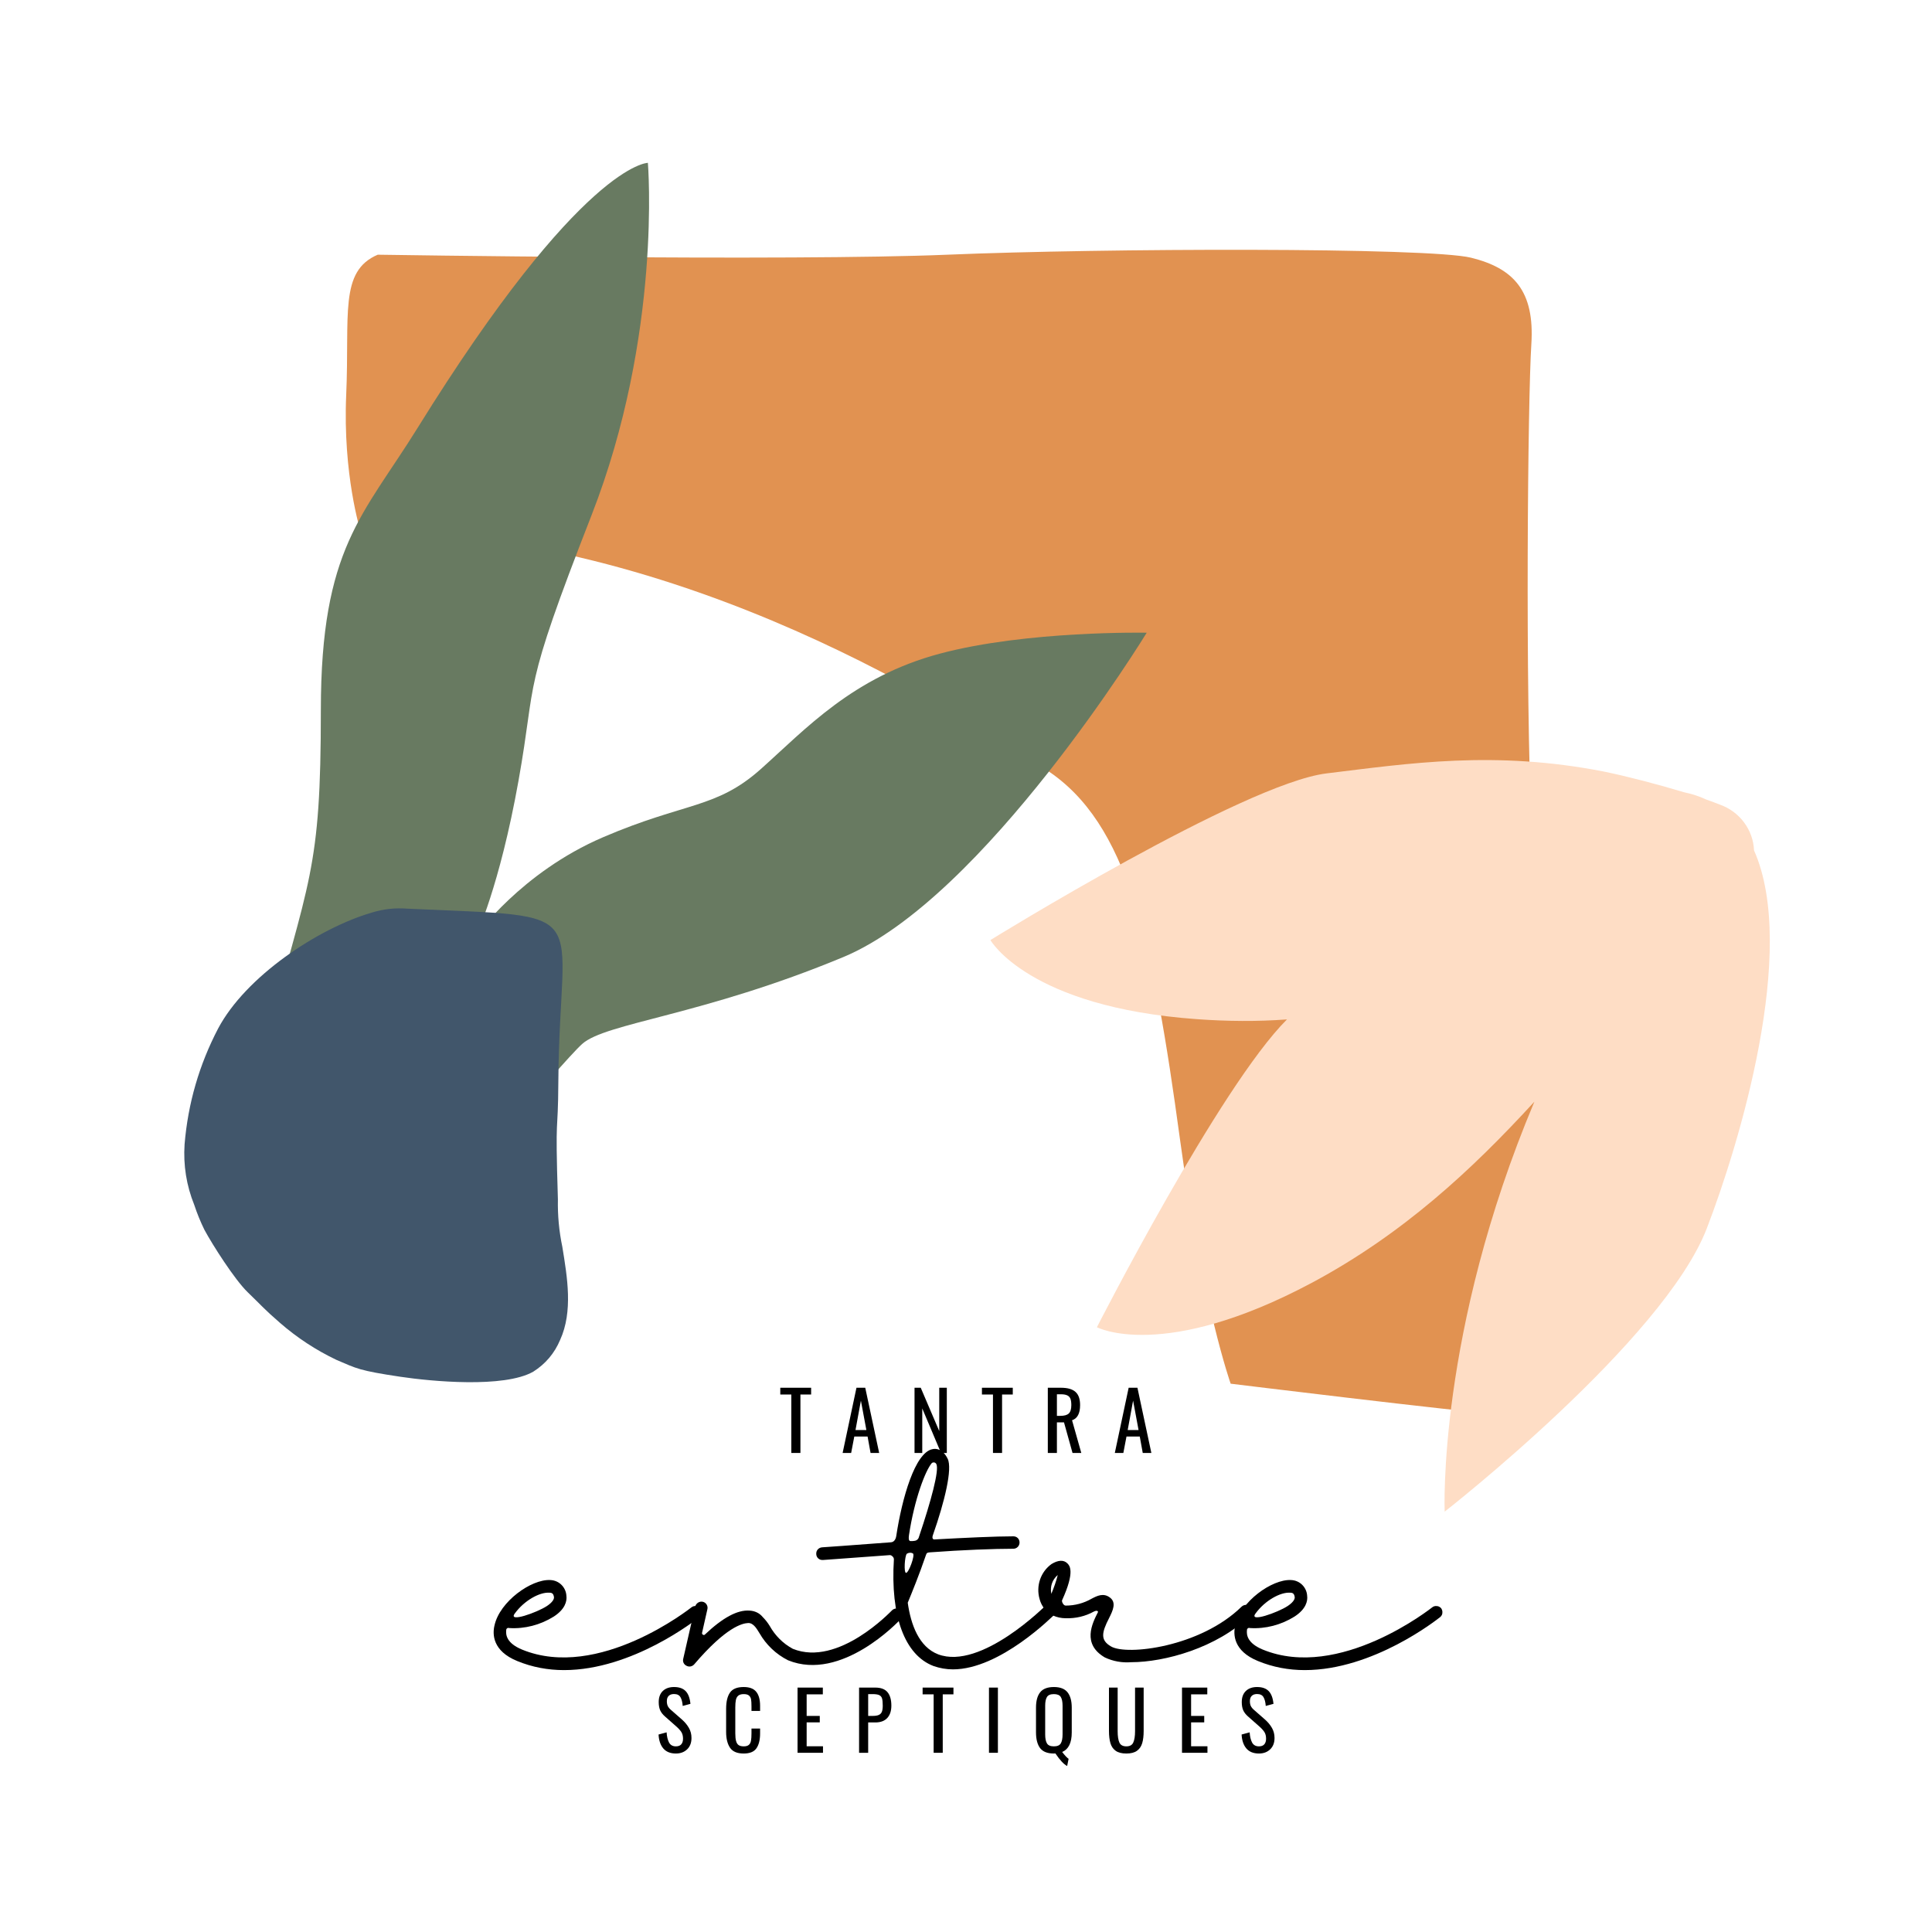 <svg xmlns="http://www.w3.org/2000/svg" xmlns:xlink="http://www.w3.org/1999/xlink" width="500" zoomAndPan="magnify" viewBox="0 0 375 375" height="500" preserveAspectRatio="xMidYMid meet" version="1.0"><defs><g/><clipPath id="id1"><path d="M 48 31.562 L 222.617 31.562 L 222.617 252.812 L 48 252.812 Z M 48 31.562 " clip-rule="nonzero"/></clipPath><clipPath id="id2"><path d="M 192 147 L 344 147 L 344 294 L 192 294 Z M 192 147 " clip-rule="nonzero"/></clipPath><clipPath id="id3"><path d="M 281.875 312.184 L 163.586 218.73 L 260.293 96.324 L 378.582 189.777 Z M 281.875 312.184 " clip-rule="nonzero"/></clipPath><clipPath id="id4"><path d="M 281.875 312.184 L 163.586 218.73 L 260.293 96.324 L 378.582 189.777 Z M 281.875 312.184 " clip-rule="nonzero"/></clipPath><clipPath id="id5"><path d="M 281.875 312.184 L 163.586 218.73 L 260.293 96.324 L 378.582 189.777 Z M 281.875 312.184 " clip-rule="nonzero"/></clipPath><clipPath id="id6"><path d="M 35 176 L 111 176 L 111 269 L 35 269 Z M 35 176 " clip-rule="nonzero"/></clipPath><clipPath id="id7"><path d="M 112.227 270.129 L 33.562 266.461 L 37.961 172.066 L 116.625 175.73 Z M 112.227 270.129 " clip-rule="nonzero"/></clipPath><clipPath id="id8"><path d="M 112.227 270.129 L 33.562 266.461 L 37.961 172.066 L 116.625 175.73 Z M 112.227 270.129 " clip-rule="nonzero"/></clipPath><clipPath id="id9"><path d="M 112.227 270.129 L 33.562 266.461 L 37.961 172.066 L 116.625 175.73 Z M 112.227 270.129 " clip-rule="nonzero"/></clipPath></defs><path fill="#e19251" d="M 73.316 49.438 C 73.316 49.438 153.648 50.703 183.867 49.438 C 214.09 48.168 277.293 47.984 285.539 50.023 C 293.785 52.062 297.91 56.461 297.23 66.836 C 296.551 77.215 296.008 133.355 297.32 161.723 C 298.633 190.09 301.852 252.668 301.941 261.051 C 302.031 269.434 300.672 275.234 291.746 274.602 C 282.82 273.965 238.871 268.574 238.871 268.574 C 238.871 268.574 233.391 253.168 229.039 221.176 C 223.785 182.613 218.938 159.773 203.125 149.445 C 187.312 139.113 133.125 103.043 69.965 103.043 C 69.965 103.043 66.52 92.121 67.199 76.625 C 67.879 61.125 65.797 52.652 73.316 49.438 Z M 73.316 49.438 " fill-opacity="1" fill-rule="nonzero"/><g clip-path="url(#id1)"><path fill="#687a61" d="M 81.016 83.117 C 70.473 100.105 62.277 106.348 62.277 137.852 C 62.277 169.359 60.02 170.242 51.34 203.078 C 42.656 235.91 55.457 252.812 55.457 252.812 C 55.457 252.812 60.02 249.629 73.266 241.883 C 86.508 234.141 108.434 206.75 112.996 202.633 C 117.559 198.52 136.293 197.148 163.668 185.773 C 191.043 174.402 222.578 122.809 222.578 122.809 C 222.578 122.809 199.281 122.363 182.402 126.879 C 165.527 131.391 156.359 141.523 147.676 149.27 C 138.996 157.012 133.059 155.641 117.07 162.5 C 101.082 169.359 92.398 181.66 92.398 181.66 C 92.398 181.66 96.961 172.102 100.637 151.57 C 104.312 131.039 101.082 135.152 114.812 100.02 C 128.543 64.883 125.754 31.609 125.754 31.609 C 125.754 31.609 112.996 31.562 81.016 83.117 Z M 81.016 83.117 " fill-opacity="1" fill-rule="nonzero"/></g><g clip-path="url(#id2)"><g clip-path="url(#id3)"><g clip-path="url(#id4)"><g clip-path="url(#id5)"><path fill="#feddc5" d="M 232.32 197.82 C 238.195 198.246 244.023 198.301 249.801 197.867 C 236.703 210.938 212.91 257.613 212.91 257.613 C 212.91 257.613 225.723 264.406 254.652 248.977 C 272.32 239.523 285.734 227.035 297.824 213.836 C 278.953 258.633 280.41 293.41 280.41 293.41 C 280.41 293.41 322.941 260.203 331.301 238.398 C 337.527 222.234 349.031 184.383 340.457 165.066 C 340.297 161.059 337.652 157.527 333.84 156.18 C 333.066 155.898 332.152 155.512 331.184 155.191 C 329.809 154.547 328.395 154.094 326.871 153.777 C 321.859 152.262 315.98 150.723 311.406 149.777 C 290.102 145.594 273.547 148.164 257.48 150.117 C 241.414 152.074 192.238 182.465 192.238 182.465 C 192.238 182.465 199.582 195.48 232.32 197.82 Z M 232.32 197.82 " fill-opacity="1" fill-rule="nonzero"/></g></g></g></g><g clip-path="url(#id6)"><g clip-path="url(#id7)"><g clip-path="url(#id8)"><g clip-path="url(#id9)"><path fill="#41566b" d="M 37.707 233.875 C 38.254 235.531 38.91 237.145 39.68 238.711 C 41.246 241.621 45.574 248.406 48.066 250.809 C 50.895 253.539 51.242 254.074 54.336 256.758 C 57.664 259.656 61.32 262.055 65.305 263.953 C 69.281 265.645 69.605 266.016 77.727 267.23 C 83.668 268.117 97.824 269.477 103.512 266.238 C 105.887 264.727 107.625 262.676 108.719 260.082 C 111.242 254.539 110.113 247.918 109.148 242.008 C 108.512 238.973 108.227 235.902 108.289 232.801 C 107.73 214.828 108.312 221.277 108.375 209.848 C 108.609 175.406 116.348 178.098 79.059 176.371 C 76.699 176.184 74.391 176.441 72.133 177.141 C 61.648 180.227 47.684 189.547 42.336 199.637 C 38.656 206.688 36.488 214.176 35.828 222.102 C 35.559 226.168 36.184 230.094 37.707 233.875 Z M 104.664 210.906 C 104.668 210.809 104.672 210.719 104.676 210.633 C 104.672 210.77 104.664 210.711 104.664 210.906 Z M 104.664 210.906 " fill-opacity="1" fill-rule="nonzero"/></g></g></g></g><g fill="#000000" fill-opacity="1"><g transform="translate(97.048, 324.071)"><g><path d="M 38.902 -11.918 C 38.672 -12.148 38.391 -12.332 38.066 -12.332 C 37.742 -12.379 37.418 -12.289 37.188 -12.102 C 37 -11.961 19.148 2.227 4.266 -3.895 C 1.25 -5.148 1.113 -6.77 1.207 -7.652 C 1.207 -7.789 1.25 -7.93 1.391 -8.02 C 1.484 -8.113 1.668 -8.113 1.809 -8.066 C 4.82 -7.883 7.836 -8.672 10.434 -10.293 C 12.656 -11.73 13.027 -13.309 12.891 -14.328 C 12.797 -15.996 11.453 -17.34 9.738 -17.387 C 6.074 -17.574 -0.047 -13.215 -1.066 -8.578 C -1.484 -6.863 -1.438 -3.617 3.34 -1.668 C 6.258 -0.465 9.32 0.094 12.426 0.094 C 25.734 0.094 38.066 -9.691 38.715 -10.199 C 38.949 -10.387 39.133 -10.711 39.133 -10.988 C 39.18 -11.312 39.086 -11.637 38.902 -11.918 Z M 2.875 -10.895 C 4.684 -13.398 7.695 -15.07 9.598 -14.93 C 10.109 -14.93 10.387 -14.746 10.48 -14.051 C 10.523 -13.586 10.016 -12.938 9.09 -12.332 C 7.188 -11.082 1.484 -9.043 2.875 -10.895 Z M 2.875 -10.895 "/></g></g></g><g fill="#000000" fill-opacity="1"><g transform="translate(134.279, 324.071)"><g><path d="M 40.523 -11.547 C 40.246 -11.73 39.969 -11.871 39.645 -11.871 C 39.32 -11.824 38.996 -11.684 38.809 -11.453 C 38.672 -11.359 28.469 -0.465 19.613 -4.035 C 17.711 -5.055 16.184 -6.586 15.117 -8.484 C 14.746 -9.09 14.281 -9.691 13.727 -10.246 C 13.121 -10.988 12.195 -11.406 11.223 -11.453 C 8.855 -11.637 5.98 -10.062 2.551 -6.816 C 2.457 -6.723 2.316 -6.676 2.18 -6.77 C 2.039 -6.816 1.949 -7 1.992 -7.141 L 3.016 -11.684 C 3.199 -12.332 2.781 -13.027 2.133 -13.168 C 1.484 -13.309 0.836 -12.891 0.648 -12.242 L -1.668 -2.086 C -1.809 -1.531 -1.531 -0.973 -1.02 -0.742 C -0.512 -0.465 0.094 -0.602 0.465 -1.02 C 6.676 -8.301 9.828 -8.996 10.941 -9.043 C 12.055 -9.09 12.75 -7.652 13.121 -7.094 C 14.422 -4.82 16.367 -2.969 18.688 -1.809 C 29.07 2.41 40.105 -9.32 40.57 -9.828 C 41.035 -10.293 40.988 -11.082 40.523 -11.547 Z M 40.523 -11.547 "/></g></g></g><g fill="#000000" fill-opacity="1"><g transform="translate(172.994, 324.071)"><g><path d="M 31.809 -12.613 C 31.344 -13.074 30.555 -13.074 30.094 -12.566 C 30 -12.473 17.434 0.184 9.09 -2.969 C 5.379 -4.406 3.801 -8.719 3.199 -12.984 C 4.035 -15.023 5.426 -18.406 6.723 -22.211 C 6.863 -22.672 7 -22.719 7.559 -22.766 C 13.816 -23.23 20.031 -23.461 23.695 -23.461 C 24.391 -23.461 24.898 -24.02 24.898 -24.668 C 24.898 -25.363 24.391 -25.871 23.695 -25.871 C 20.168 -25.871 14.375 -25.594 8.438 -25.27 C 8.207 -25.223 7.789 -25.363 8.113 -26.199 C 10.34 -32.551 11.918 -38.996 10.941 -40.941 C 9.969 -42.891 8.672 -42.938 8.02 -42.797 C 4.59 -42.148 2.086 -33.246 0.973 -25.965 C 0.883 -25.316 0.555 -24.762 -0.047 -24.715 C -7.324 -24.156 -13.309 -23.738 -13.398 -23.738 C -14.094 -23.695 -14.605 -23.137 -14.559 -22.441 C -14.559 -21.793 -14.004 -21.234 -13.309 -21.281 L -13.215 -21.281 C -13.074 -21.281 -7.465 -21.699 -0.465 -22.211 C -0.23 -22.258 0 -22.211 0.184 -22.023 C 0.371 -21.887 0.512 -21.652 0.512 -21.422 C -0.184 -10.387 2.598 -2.828 8.207 -0.695 C 9.414 -0.277 10.664 -0.047 11.961 -0.047 C 21.145 -0.047 31.344 -10.387 31.855 -10.852 C 32.086 -11.082 32.18 -11.406 32.18 -11.73 C 32.18 -12.055 32.039 -12.379 31.809 -12.613 Z M 3.43 -26.059 C 4.496 -33.105 6.629 -38.672 7.883 -40.105 C 8.02 -40.199 8.207 -40.246 8.391 -40.199 C 8.531 -40.152 8.672 -40.062 8.762 -39.875 C 9.32 -38.672 7.742 -32.781 5.379 -25.781 C 5.285 -25.363 4.961 -25.039 4.496 -24.992 C 4.266 -24.945 4.035 -24.945 3.754 -24.945 C 3.293 -24.945 3.387 -25.688 3.43 -26.012 Z M 2.875 -18.777 C 2.41 -18.777 2.598 -22.023 3.016 -22.488 C 3.387 -22.719 3.848 -22.766 4.219 -22.535 C 4.637 -22.164 3.387 -18.777 2.875 -18.777 Z M 2.875 -18.777 "/></g></g></g><g fill="#000000" fill-opacity="1"><g transform="translate(202.714, 324.071)"><g><path d="M 39.969 -12.195 C 39.738 -12.426 39.457 -12.566 39.133 -12.566 C 38.809 -12.566 38.484 -12.426 38.254 -12.195 C 30.23 -4.359 15.996 -2.688 12.938 -4.496 C 10.852 -5.703 11.082 -7.141 12.566 -10.016 C 13.262 -11.406 14.051 -13.027 12.703 -14.004 C 11.453 -14.93 10.246 -14.328 9.18 -13.77 C 7.652 -12.891 5.934 -12.426 4.125 -12.426 C 3.711 -12.426 3.34 -13.168 3.43 -13.445 C 6.027 -19.148 4.867 -20.215 4.453 -20.633 C 3.754 -21.328 2.688 -21.281 1.391 -20.496 C -0.742 -18.965 -1.668 -16.227 -0.926 -13.68 C -0.742 -12.984 -0.418 -12.332 0.047 -11.777 C 0 -11.266 0.23 -10.805 0.695 -10.57 C 0.973 -10.434 1.297 -10.434 1.621 -10.523 C 2.41 -10.156 3.293 -9.969 4.172 -9.969 C 6.074 -9.922 7.93 -10.34 9.598 -11.266 C 10.246 -11.59 10.48 -11.312 10.387 -11.129 C 9.273 -8.949 7.281 -4.961 11.73 -2.363 C 13.309 -1.621 15.07 -1.297 16.832 -1.438 C 23.324 -1.438 33.523 -4.219 39.922 -10.48 C 40.152 -10.664 40.293 -10.988 40.293 -11.312 C 40.34 -11.637 40.199 -11.961 39.969 -12.195 Z M 1.344 -14.746 C 1.066 -16.09 1.531 -17.48 2.598 -18.359 C 2.273 -17.109 1.855 -15.902 1.344 -14.699 Z M 1.344 -14.746 "/></g></g></g><g fill="#000000" fill-opacity="1"><g transform="translate(240.826, 324.071)"><g><path d="M 38.902 -11.918 C 38.672 -12.148 38.391 -12.332 38.066 -12.332 C 37.742 -12.379 37.418 -12.289 37.188 -12.102 C 37 -11.961 19.148 2.227 4.266 -3.895 C 1.25 -5.148 1.113 -6.77 1.207 -7.652 C 1.207 -7.789 1.25 -7.93 1.391 -8.02 C 1.484 -8.113 1.668 -8.113 1.809 -8.066 C 4.82 -7.883 7.836 -8.672 10.434 -10.293 C 12.656 -11.73 13.027 -13.309 12.891 -14.328 C 12.797 -15.996 11.453 -17.34 9.738 -17.387 C 6.074 -17.574 -0.047 -13.215 -1.066 -8.578 C -1.484 -6.863 -1.438 -3.617 3.34 -1.668 C 6.258 -0.465 9.32 0.094 12.426 0.094 C 25.734 0.094 38.066 -9.691 38.715 -10.199 C 38.949 -10.387 39.133 -10.711 39.133 -10.988 C 39.18 -11.312 39.086 -11.637 38.902 -11.918 Z M 2.875 -10.895 C 4.684 -13.398 7.695 -15.07 9.598 -14.93 C 10.109 -14.93 10.387 -14.746 10.48 -14.051 C 10.523 -13.586 10.016 -12.938 9.09 -12.332 C 7.188 -11.082 1.484 -9.043 2.875 -10.895 Z M 2.875 -10.895 "/></g></g></g><g fill="#000000" fill-opacity="1"><g transform="translate(151.22, 282.018)"><g><path d="M 2.375 -11.344 L 0.234 -11.344 L 0.234 -12.656 L 6.219 -12.656 L 6.219 -11.344 L 4.141 -11.344 L 4.141 0 L 2.375 0 Z M 2.375 -11.344 "/></g></g></g><g fill="#000000" fill-opacity="1"><g transform="translate(163.256, 282.018)"><g><path d="M 2.984 -12.656 L 4.688 -12.656 L 7.391 0 L 5.719 0 L 5.141 -3.188 L 2.562 -3.188 L 1.953 0 L 0.297 0 Z M 4.906 -4.453 L 3.844 -10.156 L 2.797 -4.453 Z M 4.906 -4.453 "/></g></g></g><g fill="#000000" fill-opacity="1"><g transform="translate(176.526, 282.018)"><g><path d="M 0.984 -12.656 L 2.188 -12.656 L 5.781 -4.25 L 5.781 -12.656 L 7.25 -12.656 L 7.25 0 L 6.125 0 L 2.484 -8.641 L 2.484 0 L 0.984 0 Z M 0.984 -12.656 "/></g></g></g><g fill="#000000" fill-opacity="1"><g transform="translate(190.36, 282.018)"><g><path d="M 2.375 -11.344 L 0.234 -11.344 L 0.234 -12.656 L 6.219 -12.656 L 6.219 -11.344 L 4.141 -11.344 L 4.141 0 L 2.375 0 Z M 2.375 -11.344 "/></g></g></g><g fill="#000000" fill-opacity="1"><g transform="translate(202.396, 282.018)"><g><path d="M 0.984 -12.656 L 3.531 -12.656 C 4.812 -12.656 5.75 -12.391 6.344 -11.859 C 6.945 -11.336 7.25 -10.484 7.25 -9.297 C 7.25 -7.672 6.727 -6.688 5.688 -6.344 L 7.484 0 L 5.781 0 L 4.125 -5.938 L 2.75 -5.938 L 2.75 0 L 0.984 0 Z M 3.422 -7.203 C 4.18 -7.203 4.723 -7.352 5.047 -7.656 C 5.379 -7.957 5.547 -8.504 5.547 -9.297 C 5.547 -9.816 5.488 -10.223 5.375 -10.516 C 5.258 -10.816 5.055 -11.035 4.766 -11.172 C 4.473 -11.316 4.062 -11.391 3.531 -11.391 L 2.75 -11.391 L 2.75 -7.203 Z M 3.422 -7.203 "/></g></g></g><g fill="#000000" fill-opacity="1"><g transform="translate(216.088, 282.018)"><g><path d="M 2.984 -12.656 L 4.688 -12.656 L 7.391 0 L 5.719 0 L 5.141 -3.188 L 2.562 -3.188 L 1.953 0 L 0.297 0 Z M 4.906 -4.453 L 3.844 -10.156 L 2.797 -4.453 Z M 4.906 -4.453 "/></g></g></g><g fill="#000000" fill-opacity="1"><g transform="translate(127.216, 340.216)"><g><path d="M 3.969 0.141 C 2.906 0.141 2.094 -0.188 1.531 -0.844 C 0.977 -1.5 0.672 -2.398 0.609 -3.547 L 2.172 -3.969 C 2.223 -3.156 2.379 -2.5 2.641 -2 C 2.91 -1.5 3.352 -1.25 3.969 -1.25 C 4.426 -1.25 4.77 -1.375 5 -1.625 C 5.238 -1.883 5.359 -2.254 5.359 -2.734 C 5.359 -3.254 5.25 -3.688 5.031 -4.031 C 4.812 -4.375 4.461 -4.754 3.984 -5.172 L 1.859 -7.047 C 1.43 -7.422 1.117 -7.82 0.922 -8.25 C 0.734 -8.688 0.641 -9.219 0.641 -9.844 C 0.641 -10.77 0.906 -11.488 1.438 -12 C 1.969 -12.508 2.691 -12.766 3.609 -12.766 C 4.609 -12.766 5.363 -12.5 5.875 -11.969 C 6.383 -11.438 6.691 -10.613 6.797 -9.5 L 5.297 -9.094 C 5.242 -9.832 5.098 -10.398 4.859 -10.797 C 4.629 -11.203 4.211 -11.406 3.609 -11.406 C 3.16 -11.406 2.816 -11.285 2.578 -11.047 C 2.336 -10.816 2.219 -10.473 2.219 -10.016 C 2.219 -9.641 2.281 -9.32 2.406 -9.062 C 2.531 -8.812 2.742 -8.555 3.047 -8.297 L 5.188 -6.422 C 5.738 -5.93 6.176 -5.398 6.5 -4.828 C 6.832 -4.254 7 -3.602 7 -2.875 C 7 -1.945 6.719 -1.211 6.156 -0.672 C 5.594 -0.129 4.863 0.141 3.969 0.141 Z M 3.969 0.141 "/></g></g></g><g fill="#000000" fill-opacity="1"><g transform="translate(140.19, 340.216)"><g><path d="M 4.156 0.141 C 2.906 0.141 2.023 -0.227 1.516 -0.969 C 1.004 -1.719 0.75 -2.75 0.75 -4.062 L 0.75 -8.531 C 0.75 -9.914 1 -10.969 1.5 -11.688 C 2 -12.406 2.883 -12.766 4.156 -12.766 C 5.289 -12.766 6.102 -12.457 6.594 -11.844 C 7.094 -11.227 7.344 -10.32 7.344 -9.125 L 7.344 -8.125 L 5.672 -8.125 L 5.672 -9.016 C 5.672 -9.598 5.645 -10.047 5.594 -10.359 C 5.539 -10.672 5.406 -10.922 5.188 -11.109 C 4.977 -11.297 4.641 -11.391 4.172 -11.391 C 3.691 -11.391 3.332 -11.285 3.094 -11.078 C 2.863 -10.879 2.711 -10.598 2.641 -10.234 C 2.566 -9.879 2.531 -9.398 2.531 -8.797 L 2.531 -3.781 C 2.531 -3.133 2.582 -2.629 2.688 -2.266 C 2.789 -1.898 2.957 -1.641 3.188 -1.484 C 3.426 -1.328 3.754 -1.25 4.172 -1.25 C 4.617 -1.25 4.953 -1.348 5.172 -1.547 C 5.391 -1.742 5.523 -2.016 5.578 -2.359 C 5.641 -2.703 5.672 -3.172 5.672 -3.766 L 5.672 -4.703 L 7.344 -4.703 L 7.344 -3.766 C 7.344 -2.504 7.102 -1.535 6.625 -0.859 C 6.156 -0.191 5.332 0.141 4.156 0.141 Z M 4.156 0.141 "/></g></g></g><g fill="#000000" fill-opacity="1"><g transform="translate(153.82, 340.216)"><g><path d="M 0.984 -12.656 L 5.891 -12.656 L 5.891 -11.344 L 2.75 -11.344 L 2.75 -7.156 L 5.297 -7.156 L 5.297 -5.906 L 2.75 -5.906 L 2.75 -1.266 L 5.922 -1.266 L 5.922 0 L 0.984 0 Z M 0.984 -12.656 "/></g></g></g><g fill="#000000" fill-opacity="1"><g transform="translate(165.762, 340.216)"><g><path d="M 0.984 -12.656 L 4.125 -12.656 C 5.219 -12.656 6.008 -12.359 6.5 -11.766 C 7 -11.172 7.25 -10.301 7.25 -9.156 C 7.25 -8.125 6.984 -7.32 6.453 -6.75 C 5.922 -6.176 5.148 -5.891 4.141 -5.891 L 2.75 -5.891 L 2.75 0 L 0.984 0 Z M 3.562 -7.156 C 4.082 -7.156 4.484 -7.211 4.766 -7.328 C 5.055 -7.441 5.266 -7.641 5.391 -7.922 C 5.516 -8.203 5.578 -8.609 5.578 -9.141 C 5.578 -9.785 5.531 -10.258 5.438 -10.562 C 5.344 -10.863 5.156 -11.078 4.875 -11.203 C 4.602 -11.328 4.172 -11.391 3.578 -11.391 L 2.75 -11.391 L 2.75 -7.156 Z M 3.562 -7.156 "/></g></g></g><g fill="#000000" fill-opacity="1"><g transform="translate(178.845, 340.216)"><g><path d="M 2.375 -11.344 L 0.234 -11.344 L 0.234 -12.656 L 6.219 -12.656 L 6.219 -11.344 L 4.141 -11.344 L 4.141 0 L 2.375 0 Z M 2.375 -11.344 "/></g></g></g><g fill="#000000" fill-opacity="1"><g transform="translate(190.881, 340.216)"><g><path d="M 1.078 -12.656 L 2.812 -12.656 L 2.812 0 L 1.078 0 Z M 1.078 -12.656 "/></g></g></g><g fill="#000000" fill-opacity="1"><g transform="translate(200.338, 340.216)"><g><path d="M 6.797 2.562 C 6.16 2.25 5.398 1.438 4.516 0.125 C 4.453 0.133 4.352 0.141 4.219 0.141 C 2.977 0.141 2.086 -0.207 1.547 -0.906 C 1.016 -1.613 0.75 -2.633 0.75 -3.969 L 0.75 -8.766 C 0.75 -10.078 1.02 -11.07 1.562 -11.75 C 2.102 -12.426 2.988 -12.766 4.219 -12.766 C 5.445 -12.766 6.332 -12.422 6.875 -11.734 C 7.414 -11.055 7.688 -10.066 7.688 -8.766 L 7.688 -3.953 C 7.688 -1.941 7.066 -0.676 5.828 -0.156 C 6.348 0.52 6.766 0.961 7.078 1.172 Z M 4.219 -1.25 C 4.883 -1.25 5.332 -1.441 5.562 -1.828 C 5.789 -2.211 5.906 -2.797 5.906 -3.578 L 5.906 -9.125 C 5.906 -9.895 5.789 -10.461 5.562 -10.828 C 5.332 -11.203 4.883 -11.391 4.219 -11.391 C 3.551 -11.391 3.102 -11.203 2.875 -10.828 C 2.645 -10.461 2.531 -9.895 2.531 -9.125 L 2.531 -3.578 C 2.531 -2.797 2.645 -2.211 2.875 -1.828 C 3.102 -1.441 3.551 -1.25 4.219 -1.25 Z M 4.219 -1.25 "/></g></g></g><g fill="#000000" fill-opacity="1"><g transform="translate(214.375, 340.216)"><g><path d="M 4.25 0.141 C 3.363 0.141 2.672 -0.035 2.172 -0.391 C 1.68 -0.742 1.344 -1.238 1.156 -1.875 C 0.969 -2.508 0.875 -3.305 0.875 -4.266 L 0.875 -12.656 L 2.562 -12.656 L 2.562 -4.188 C 2.562 -3.227 2.672 -2.5 2.891 -2 C 3.117 -1.5 3.57 -1.25 4.25 -1.25 C 4.926 -1.25 5.375 -1.5 5.594 -2 C 5.82 -2.5 5.938 -3.227 5.938 -4.188 L 5.938 -12.656 L 7.609 -12.656 L 7.609 -4.266 C 7.609 -3.305 7.516 -2.508 7.328 -1.875 C 7.141 -1.238 6.801 -0.742 6.312 -0.391 C 5.82 -0.035 5.133 0.141 4.25 0.141 Z M 4.25 0.141 "/></g></g></g><g fill="#000000" fill-opacity="1"><g transform="translate(228.443, 340.216)"><g><path d="M 0.984 -12.656 L 5.891 -12.656 L 5.891 -11.344 L 2.75 -11.344 L 2.75 -7.156 L 5.297 -7.156 L 5.297 -5.906 L 2.75 -5.906 L 2.75 -1.266 L 5.922 -1.266 L 5.922 0 L 0.984 0 Z M 0.984 -12.656 "/></g></g></g><g fill="#000000" fill-opacity="1"><g transform="translate(240.385, 340.216)"><g><path d="M 3.969 0.141 C 2.906 0.141 2.094 -0.188 1.531 -0.844 C 0.977 -1.5 0.672 -2.398 0.609 -3.547 L 2.172 -3.969 C 2.223 -3.156 2.379 -2.5 2.641 -2 C 2.91 -1.5 3.352 -1.25 3.969 -1.25 C 4.426 -1.25 4.77 -1.375 5 -1.625 C 5.238 -1.883 5.359 -2.254 5.359 -2.734 C 5.359 -3.254 5.25 -3.688 5.031 -4.031 C 4.812 -4.375 4.461 -4.754 3.984 -5.172 L 1.859 -7.047 C 1.43 -7.422 1.117 -7.82 0.922 -8.25 C 0.734 -8.688 0.641 -9.219 0.641 -9.844 C 0.641 -10.77 0.906 -11.488 1.438 -12 C 1.969 -12.508 2.691 -12.766 3.609 -12.766 C 4.609 -12.766 5.363 -12.5 5.875 -11.969 C 6.383 -11.438 6.691 -10.613 6.797 -9.5 L 5.297 -9.094 C 5.242 -9.832 5.098 -10.398 4.859 -10.797 C 4.629 -11.203 4.211 -11.406 3.609 -11.406 C 3.16 -11.406 2.816 -11.285 2.578 -11.047 C 2.336 -10.816 2.219 -10.473 2.219 -10.016 C 2.219 -9.641 2.281 -9.32 2.406 -9.062 C 2.531 -8.812 2.742 -8.555 3.047 -8.297 L 5.188 -6.422 C 5.738 -5.93 6.176 -5.398 6.5 -4.828 C 6.832 -4.254 7 -3.602 7 -2.875 C 7 -1.945 6.719 -1.211 6.156 -0.672 C 5.594 -0.129 4.863 0.141 3.969 0.141 Z M 3.969 0.141 "/></g></g></g></svg>